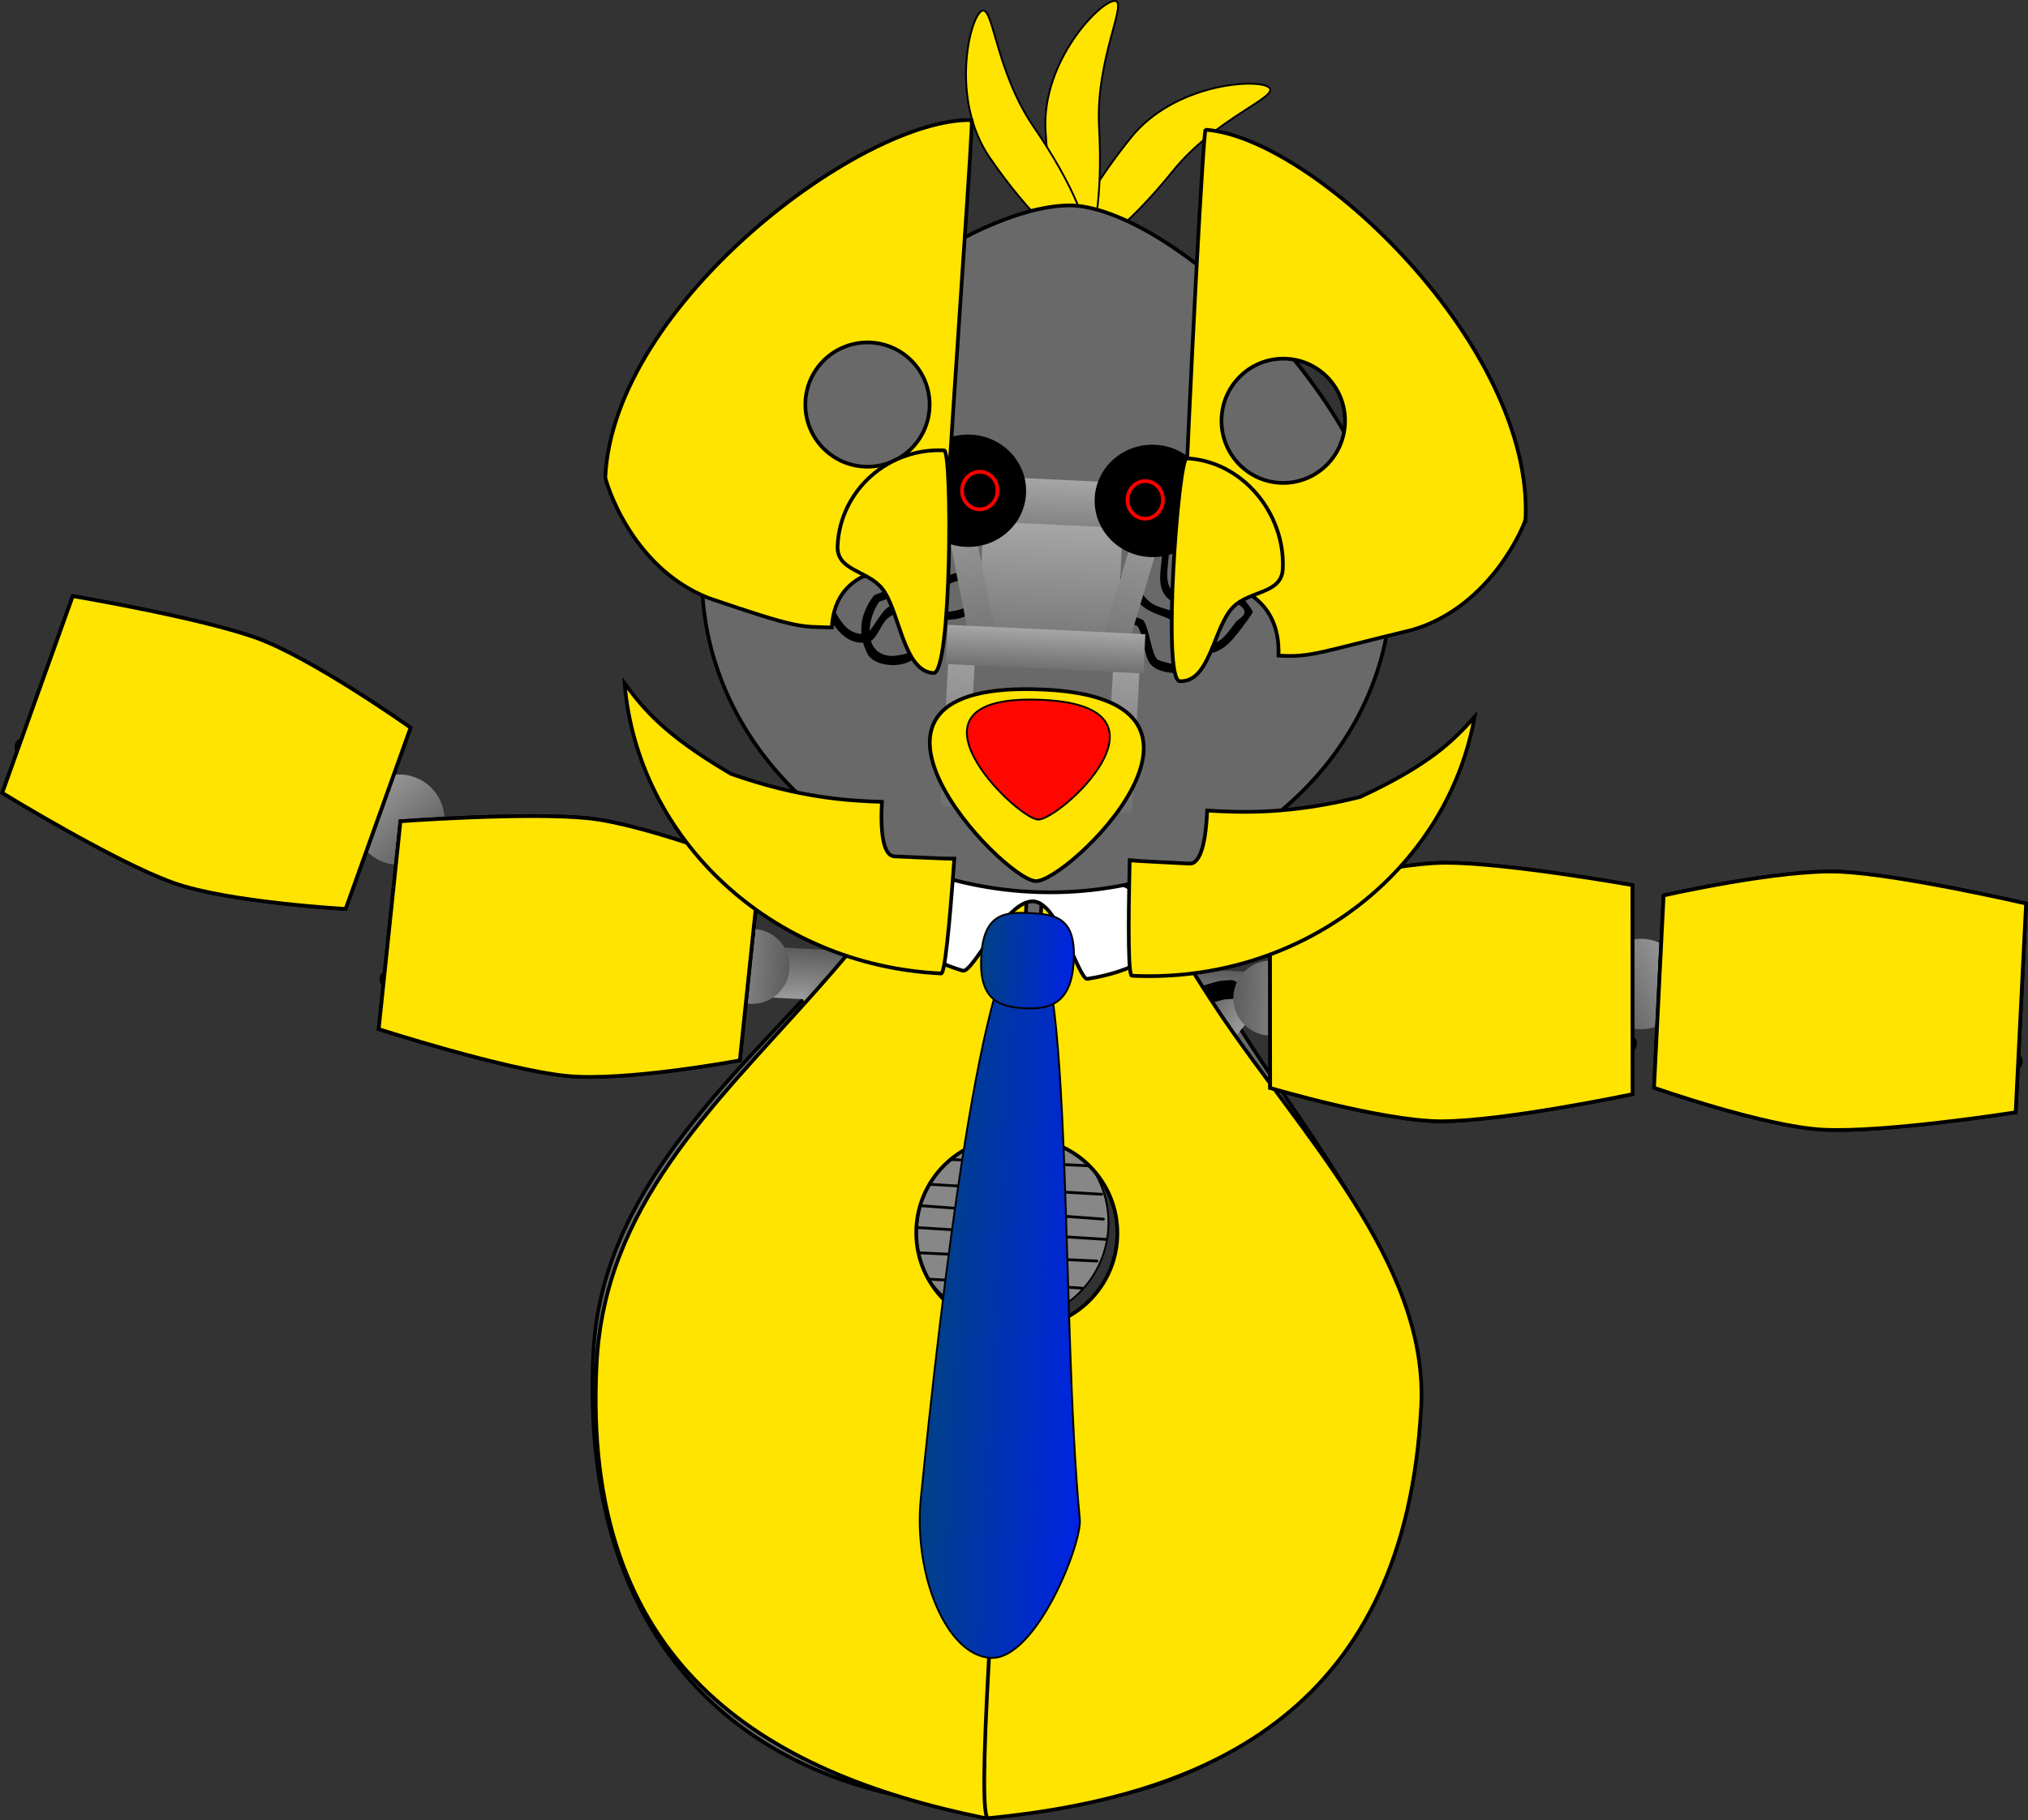 <svg version="1.1" xmlns="http://www.w3.org/2000/svg" xmlns:xlink="http://www.w3.org/1999/xlink" width="1094.454" height="982.398" viewBox="0,0,1094.454,982.398"><rect x="0" y="0" width="1094.454" height="982.398" fill="#333333" stroke="none"/><defs><linearGradient x1="223.441" y1="424.255" x2="222.026" y2="451.477" gradientUnits="userSpaceOnUse" id="color-1"><stop offset="0" stop-color="#5c5c5c"/><stop offset="1" stop-color="#9b9b9b"/></linearGradient><linearGradient x1="262.687" y1="511.826" x2="283.832" y2="529.028" gradientUnits="userSpaceOnUse" id="color-2"><stop offset="0" stop-color="#5c5c5c"/><stop offset="1" stop-color="#9b9b9b"/></linearGradient><linearGradient x1="176.941" y1="509.97" x2="154.127" y2="524.889" gradientUnits="userSpaceOnUse" id="color-3"><stop offset="0" stop-color="#5c5c5c"/><stop offset="1" stop-color="#9b9b9b"/></linearGradient><linearGradient x1="191.652" y1="727.686" x2="224.059" y2="729.369" gradientUnits="userSpaceOnUse" id="color-4"><stop offset="0" stop-color="#5c5c5c"/><stop offset="1" stop-color="#9b9b9b"/></linearGradient><linearGradient x1="234.589" y1="329.688" x2="232.351" y2="372.746" gradientUnits="userSpaceOnUse" id="color-5"><stop offset="0" stop-color="#a6a6a6"/><stop offset="1" stop-color="#707070"/></linearGradient><linearGradient x1="233.908" y1="318.835" x2="232.898" y2="338.268" gradientUnits="userSpaceOnUse" id="color-6"><stop offset="0" stop-color="#a6a6a6"/><stop offset="1" stop-color="#707070"/></linearGradient><linearGradient x1="334.419" y1="443.59" x2="374.824" y2="445.689" gradientUnits="userSpaceOnUse" id="color-7"><stop offset="0" stop-color="#5c5c5c"/><stop offset="1" stop-color="#9b9b9b"/></linearGradient><linearGradient x1="94.928" y1="428.608" x2="54.523" y2="426.508" gradientUnits="userSpaceOnUse" id="color-8"><stop offset="0" stop-color="#5c5c5c"/><stop offset="1" stop-color="#9b9b9b"/></linearGradient><linearGradient x1="169.581" y1="603.326" x2="257.682" y2="607.904" gradientUnits="userSpaceOnUse" id="color-9"><stop offset="0" stop-color="#004184"/><stop offset="1" stop-color="#0023e3"/></linearGradient><linearGradient x1="198.307" y1="423.154" x2="248.209" y2="425.747" gradientUnits="userSpaceOnUse" id="color-10"><stop offset="0" stop-color="#004184"/><stop offset="1" stop-color="#0023e3"/></linearGradient><linearGradient x1="277.456" y1="252.08" x2="272.496" y2="344.726" gradientUnits="userSpaceOnUse" id="color-11"><stop offset="0" stop-color="#a6a6a6"/><stop offset="1" stop-color="#707070"/></linearGradient><linearGradient x1="188.444" y1="248.966" x2="183.483" y2="341.613" gradientUnits="userSpaceOnUse" id="color-12"><stop offset="0" stop-color="#a6a6a6"/><stop offset="1" stop-color="#707070"/></linearGradient><linearGradient x1="230.746" y1="164.438" x2="228.924" y2="202.766" gradientUnits="userSpaceOnUse" id="color-13"><stop offset="0" stop-color="#a6a6a6"/><stop offset="1" stop-color="#707070"/></linearGradient><linearGradient x1="237.121" y1="189.103" x2="233.612" y2="262.899" gradientUnits="userSpaceOnUse" id="color-14"><stop offset="0" stop-color="#a6a6a6"/><stop offset="1" stop-color="#707070"/></linearGradient><linearGradient x1="182.761" y1="167.237" x2="200.747" y2="258.256" gradientUnits="userSpaceOnUse" id="color-15"><stop offset="0" stop-color="#a6a6a6"/><stop offset="1" stop-color="#707070"/></linearGradient><linearGradient x1="293.718" y1="175.38" x2="267.178" y2="264.282" gradientUnits="userSpaceOnUse" id="color-16"><stop offset="0" stop-color="#a6a6a6"/><stop offset="1" stop-color="#707070"/></linearGradient><linearGradient x1="233.597" y1="245.698" x2="232.591" y2="266.864" gradientUnits="userSpaceOnUse" id="color-17"><stop offset="0" stop-color="#a6a6a6"/><stop offset="1" stop-color="#707070"/></linearGradient><linearGradient x1="-99.773" y1="366.828" x2="-131.701" y2="329.872" gradientUnits="userSpaceOnUse" id="color-18"><stop offset="0" stop-color="#5c5c5c"/><stop offset="1" stop-color="#9b9b9b"/></linearGradient><linearGradient x1="-225.681" y1="333.224" x2="-212.332" y2="295.957" gradientUnits="userSpaceOnUse" id="color-19"><stop offset="0" stop-color="#5c5c5c"/><stop offset="1" stop-color="#9b9b9b"/></linearGradient><linearGradient x1="-25.655" y1="436.014" x2="-21.531" y2="396.644" gradientUnits="userSpaceOnUse" id="color-20"><stop offset="0" stop-color="#5c5c5c"/><stop offset="1" stop-color="#9b9b9b"/></linearGradient><linearGradient x1="532.881" y1="448.728" x2="575.763" y2="425.355" gradientUnits="userSpaceOnUse" id="color-21"><stop offset="0" stop-color="#5c5c5c"/><stop offset="1" stop-color="#9b9b9b"/></linearGradient><linearGradient x1="660.546" y1="465.666" x2="662.518" y2="426.13" gradientUnits="userSpaceOnUse" id="color-22"><stop offset="0" stop-color="#5c5c5c"/><stop offset="1" stop-color="#9b9b9b"/></linearGradient><linearGradient x1="451.861" y1="460.796" x2="451.826" y2="421.211" gradientUnits="userSpaceOnUse" id="color-23"><stop offset="0" stop-color="#5c5c5c"/><stop offset="1" stop-color="#9b9b9b"/></linearGradient></defs><g transform="translate(331.189,94.092)"><g data-paper-data="{&quot;isPaintingLayer&quot;:true}" fill-rule="nonzero" stroke-linejoin="miter" stroke-miterlimit="10" stroke-dasharray="" stroke-dashoffset="0" style="mix-blend-mode: normal"><path d="M228.076,308.889c26.013,1.92 57.679,66.549 107.357,147.832c37.91,62.027 100.143,131.895 96.502,201.981c-8.414,161.93 -111.286,228.588 -233.583,222.233c-122.296,-6.355 -217.706,-83.316 -209.292,-245.245c4.483,-86.282 72.273,-144.882 129.349,-207.822c50.041,-55.182 88.873,-120.514 109.667,-118.979z" fill="#696969" stroke="#000000" stroke-width="2" stroke-linecap="butt"/><path d="M84.621,444.337l1.414,-27.222l274.811,14.279l-1.414,27.222z" fill="url(#color-1)" stroke="none" stroke-width="0" stroke-linecap="butt"/><path d="M200.43,588.35l124.514,-153.047l21.145,17.203l-124.514,153.047z" fill="url(#color-2)" stroke="none" stroke-width="0" stroke-linecap="butt"/><path d="M208.118,607.453l-107.981,-165.128l22.814,-14.918l107.981,165.128z" data-paper-data="{&quot;index&quot;:null}" fill="url(#color-3)" stroke="none" stroke-width="0" stroke-linecap="butt"/><path d="M183.852,877.804l15.6,-300.237l32.407,1.684l-15.6,300.237z" fill="url(#color-4)" stroke="none" stroke-width="0" stroke-linecap="butt"/><path d="M196.133,604.311c1.927,4.47 -2.542,6.397 -2.542,6.397l-3.14,1.084c-8.201,7.184 -13.337,17.221 -19.494,26.27c-22.47,32.69 -69.037,26.181 -84.846,-9.847c-8.88,-20.237 2.416,-50.256 14.556,-66.397c18.283,-27.541 21.233,-51.648 14.63,-83.531c-1.68,-8.11 -5.52,-20.652 -12.818,-26.969c1.318,-0.863 1.948,-2.227 1.948,-2.227c0.893,-2 1.989,-3.949 3.317,-5.705c7.13,5.766 11.567,15.046 14.626,24.128c12.102,35.936 6.935,68.629 -13.752,99.922c-10.475,13.903 -18.053,34.965 -15.197,52.932c0.796,5.01 4.618,9.148 7.832,12.648c5.7,6.207 11.616,14.077 20.255,16.447c17.065,4.683 32.203,-3.198 41.401,-16.876c6.693,-9.838 12.247,-20.096 21.067,-28.063l5.76,-2.754c0,0 4.47,-1.927 6.397,2.542z" fill="#000000" stroke="none" stroke-width="0.5" stroke-linecap="butt"/><path d="M224.234,586.411c4.861,0.253 4.608,5.114 4.608,5.114l-0.447,3.684c-4.096,10.312 -5.991,21.715 -11.085,31.632c-2.797,5.447 -10.683,12.682 -10.369,19.682c0.324,7.204 7.175,13.982 11.36,19.138c9.441,11.633 21.138,20.88 30.888,32.344c1.778,5.29 4.526,10.647 3.1,16.513c-5.137,21.139 -37.246,31.607 -54.199,41.128c-4.939,2.774 -11.753,3.176 -15.14,7.716c-1.005,1.347 0.378,3.346 0.728,4.99c1.832,8.607 4.075,15.329 8.619,22.871c4.471,7.422 8.51,12.038 15.472,17.143c0,0 3.92,2.886 1.034,6.806c-2.886,3.92 -6.806,1.034 -6.806,1.034c-7.944,-5.868 -12.94,-11.48 -18.041,-19.963c-4.568,-7.597 -15.238,-28.226 -9.446,-37.734c0.921,-1.512 16.416,-10.006 18.813,-11.352c16.199,-9.097 54.983,-20.763 47.4,-44.346c-13.473,-15.226 -42.681,-33.53 -43.516,-56.183c-0.349,-9.461 7.571,-16.742 11.495,-24.336c4.932,-9.545 6.706,-20.709 10.642,-30.67l-0.224,-0.604c0,0 0.253,-4.861 5.114,-4.608z" fill="#000000" stroke="none" stroke-width="0.5" stroke-linecap="butt"/><path d="M338.034,439.673c0.364,5.12 -4.756,5.484 -4.756,5.484l-3.767,0.198c-13.876,3.341 -24.139,9.556 -35.937,17.625c-0.26,0.178 -11.275,6.692 -10.754,9.883c0.27,1.65 3.164,1.172 4.557,2.098c2.85,1.894 5.42,4.179 8.096,6.311c11.468,9.135 26.964,7.425 41.448,8.889c4.227,0.654 8.967,-0.161 12.68,1.961c2.568,1.468 2.983,5.113 4.315,7.754c2.85,5.656 14.704,25.557 13.183,31.412c-1.137,4.376 -6.712,6.068 -10.228,8.91c-6.896,5.574 -17.867,15.723 -26.079,18.827c-12.501,4.725 -37.707,3.909 -50.471,0.64c-7.559,-1.936 -14.395,-6.064 -21.57,-9.331c-5.783,7.153 -12.674,13.168 -21.232,16.665c-0.624,1.149 -2.598,3.943 -6.439,2.421c-4.772,-1.89 -2.882,-6.662 -2.882,-6.662l3.795,-4.641c6.771,-2.206 12.27,-6.577 16.963,-11.928c-1.143,-0.962 -2.195,-2.614 -1.394,-5.257c1.488,-4.912 6.401,-3.424 6.401,-3.424c0.423,0.129 0.847,0.26 1.271,0.393c3.402,-5.087 6.389,-10.465 9.244,-15.42c-0.936,-9.917 -11.47,-8.721 -19.758,-9.335c-3.514,-0.261 -7.332,-0.302 -11.312,-0.261c6.201,11.88 11.34,23.79 5.04,36.074c-3.173,6.187 -5.068,7.052 -10.112,11.552l-5.214,2.896c0,0 -4.501,2.467 -6.968,-2.033c-2.468,-4.501 2.033,-6.968 2.033,-6.968l4.23,-2.281c13.112,-11.654 7.169,-25.182 -0.013,-39.022c-11.423,0.227 -23.117,0.167 -32.156,-2.98c-13.553,-4.719 -6.049,-19.1 -3.255,-28.448c6.17,-20.649 13.304,-37.288 33.252,-47.441c2.807,-1.408 7.185,-3.324 11.822,-5.67c2.213,-4.252 4.756,-8.35 7.882,-12.232c2.487,-3.088 6.656,-4.787 5.889,-9.553c-2.28,-14.175 -18.869,-26.955 -24.908,-39.875c-8.553,-18.299 3.579,-33.967 -0.574,-52.084c0,0 -1.106,-5.012 3.906,-6.119c1.501,-0.331 2.652,-0.114 3.528,0.353c0.917,-1.216 2.57,-2.429 5.342,-1.653c4.943,1.384 3.559,6.327 3.559,6.327c-4.69,16.706 -9.112,35.364 -3.021,52.505c5.826,16.394 39.734,30.924 26.985,52.471c-2.085,3.523 -5.563,6.047 -8.739,8.629c-2.782,2.262 -6.026,3.889 -9.043,5.827c-0.856,0.55 -1.717,1.093 -2.582,1.628c-3.019,5.964 -5.21,12.239 -7.713,18.522c-5.987,9.859 -12.468,20.367 -10.567,32.544c0.837,5.363 3.022,10.681 5.636,15.983c14.68,0.037 40.406,-1.335 45.794,12.122c1.307,3.266 0.744,6.996 1.116,10.494c-2.823,5.6 -5.886,11.385 -9.383,16.88c19.81,7.258 40.458,16.229 61.993,8.089c8.188,-3.095 16.2,-12.799 23.652,-17.513c2.003,-1.267 5.753,-0.909 6.349,-3.203c0.596,-2.294 -2.854,-3.806 -3.987,-5.888c-5.851,-10.75 -4.609,-22.277 -17.287,-22.445c-10.346,-1.045 -28.047,0.613 -37.386,-3.979c-0.722,-0.355 -16.239,-12.297 -17.438,-13.338c-2.871,-2.494 -7.781,-4.109 -8.248,-7.883c-1.327,-10.722 8.201,-15.875 14.883,-20.614c12.632,-8.959 24.375,-15.563 39.405,-19.185l5.442,-0.457c0,0 5.12,-0.364 5.484,4.756zM224.852,443.407c-17.211,8.514 -22.747,23.509 -28.033,41.235c-1.249,4.187 -4.773,11.064 -4.646,15.49c0.098,3.419 6.831,0.397 10.249,0.539c4.677,0.195 9.35,0.456 14.024,0.714c-2.156,-4.629 -3.893,-9.243 -4.553,-13.786c-2.119,-14.584 4.195,-26.898 11.493,-38.865c0.756,-1.921 1.503,-3.833 2.258,-5.729c-0.264,0.134 -0.528,0.267 -0.792,0.4z" fill="#000000" stroke="none" stroke-width="0.5" stroke-linecap="butt"/><g><path d="M141.712,631.93l6.87,-132.22l137.729,7.156l-6.87,132.22z" fill="#323232" stroke="none" stroke-width="0" stroke-linecap="butt"/><g stroke="#000000"><path d="M216.445,512.601c29.424,1.529 52.038,26.621 50.509,56.045c-1.529,29.424 -26.621,52.038 -56.045,50.509c-29.424,-1.529 -52.038,-26.621 -50.509,-56.045c1.529,-29.424 26.621,-52.038 56.045,-50.509z" fill="#878787" stroke-width="1" stroke-linecap="butt"/><path d="M256.872,535.166l-82.25,-3.717" fill="none" stroke-width="1.5" stroke-linecap="round"/><path d="M263.314,550.541l-96.081,-5.549" fill="none" stroke-width="1.5" stroke-linecap="round"/><path d="M161.628,556.398l102.661,7.562" fill="none" stroke-width="1.5" stroke-linecap="round"/><path d="M265.624,574.892l-104.385,-6.538" fill="none" stroke-width="1.5" stroke-linecap="round"/><path d="M240.968,522.089l-47.831,-3.085" fill="none" stroke-width="1.5" stroke-linecap="round"/><path d="M170.598,596.376l82.192,4.828" data-paper-data="{&quot;index&quot;:null}" fill="none" stroke-width="1.5" stroke-linecap="round"/><path d="M164.654,582.141l96.138,4.438" data-paper-data="{&quot;index&quot;:null}" fill="none" stroke-width="1.5" stroke-linecap="round"/><path d="M187.724,610.673l47.894,1.889" data-paper-data="{&quot;index&quot;:null}" fill="none" stroke-width="1.5" stroke-linecap="round"/></g></g><path d="M229.806,315.146c-4.655,0.162 -8.189,93.597 -11.636,204.9c-0.3,-0.021 -0.601,-0.039 -0.903,-0.055c-28.309,-1.471 -52.451,20.286 -53.922,48.595c-1.471,28.309 20.286,52.451 48.595,53.922c1.052,0.055 2.097,0.077 3.136,0.069c-4.121,136.22 -8.551,265.929 -14.994,264.615c-119.99,-24.479 -217.706,-83.316 -209.292,-245.245c4.4,-84.674 61.828,-137.925 117.745,-200.602c51.019,-57.186 100.034,-127.767 121.271,-126.199z" fill="#ffe400" stroke="#000000" stroke-width="2" stroke-linecap="butt"/><path d="M435.787,665.07c-8.414,161.93 -111.702,210.323 -233.583,222.233c-6.544,0.64 2.493,-128.831 12.512,-264.744c1.033,0.116 2.075,0.202 3.127,0.257c28.309,1.471 52.451,-20.286 53.922,-48.595c1.471,-28.309 -20.286,-52.451 -48.595,-53.922c-0.302,-0.016 -0.603,-0.029 -0.904,-0.039c8.107,-111.061 14.275,-204.359 9.662,-205.003c23.259,0.701 46.413,64.389 94.175,136.035c43.849,65.776 113.711,136.272 109.684,213.778z" data-paper-data="{&quot;index&quot;:null}" fill="#ffe400" stroke="#000000" stroke-width="2" stroke-linecap="butt"/><path d="M207.747,371.467l2.237,-43.057l49.208,2.557l-2.237,43.057z" fill="url(#color-5)" stroke="none" stroke-width="0" stroke-linecap="butt"/><path d="M185.48,335.804l1.01,-19.433l94.835,4.928l-1.01,19.433z" fill="url(#color-6)" stroke="none" stroke-width="0" stroke-linecap="butt"/><path d="M374.824,445.689c-0.58,11.157 -10.095,19.732 -21.252,19.153c-11.157,-0.58 -19.732,-10.095 -19.153,-21.252c0.58,-11.157 10.095,-19.732 21.252,-19.153c11.157,0.58 19.732,10.095 19.153,21.252z" fill="url(#color-7)" stroke="none" stroke-width="0" stroke-linecap="butt"/><path d="M75.775,407.356c11.157,0.58 19.732,10.095 19.153,21.252c-0.58,11.157 -10.095,19.732 -21.252,19.153c-11.157,-0.58 -19.732,-10.095 -19.153,-21.252c0.58,-11.157 10.095,-19.732 21.252,-19.153z" data-paper-data="{&quot;index&quot;:null}" fill="url(#color-8)" stroke="none" stroke-width="0" stroke-linecap="butt"/><path d="M223.772,410.455c24.328,1.264 17.469,208.085 27.775,315.522c1.269,13.233 -23.728,76.064 -48.056,74.8c-24.328,-1.264 -41.792,-45.754 -37.738,-86.107c10.788,-107.389 33.691,-305.479 58.02,-304.215z" fill="url(#color-9)" stroke="#000000" stroke-width="1" stroke-linecap="butt"/><path d="M153.067,400.632c0.901,-17.334 34.041,-29.702 74.021,-27.625c39.98,2.077 71.66,17.813 70.76,35.148c-0.645,12.413 -17.822,22.279 -42.203,26.118c-4.591,0.723 -15.499,-41.04 -29.066,-41.841c-14.998,-0.885 -32.768,39.07 -38.227,37.421c-21.637,-6.534 -35.892,-17.513 -35.284,-29.22z" fill="#ffffff" stroke="#000000" stroke-width="2" stroke-linecap="butt"/><path d="M224.593,398.765c13.78,0.716 25.329,2.181 23.616,26.981c-1.485,21.505 -12.506,25.104 -26.286,24.389c-13.78,-0.716 -24.576,-4.347 -23.616,-26.981c1.022,-24.106 12.506,-25.104 26.286,-24.389z" fill="url(#color-10)" stroke="#000000" stroke-width="1" stroke-linecap="butt"/><path d="M301.739,-1.73c-23.492,29.126 -47.58,48.668 -53.802,43.65c-6.222,-5.019 7.777,-32.698 31.269,-61.824c23.492,-29.126 68.195,-32.041 74.417,-27.022c6.222,5.019 -28.393,16.071 -51.884,45.196z" fill="#ffe400" stroke="#000000" stroke-width="1" stroke-linecap="butt"/><path d="M261.959,-25.277c2.078,37.361 -2.707,68.008 -10.689,68.452c-7.982,0.444 -16.137,-29.483 -18.215,-66.844c-2.078,-37.361 29.152,-69.479 37.133,-69.923c7.982,-0.444 -10.307,30.954 -8.229,68.315z" fill="#ffe400" stroke="#000000" stroke-width="1" stroke-linecap="butt"/><path d="M226.81,-25.391c21.196,30.837 33.038,59.506 26.45,64.034c-6.588,4.528 -29.111,-16.799 -50.307,-47.636c-21.196,-30.837 -11.211,-74.508 -4.624,-79.036c6.588,-4.528 7.285,31.802 28.48,62.638z" fill="#ffe400" stroke="#000000" stroke-width="1" stroke-linecap="butt"/><path d="M47.778,209.415c4.44,-93.373 138.627,-194.136 199.767,-192.615c57.546,2.759 176.577,116.927 172.137,210.3c-4.44,93.373 -91.293,165.108 -193.991,160.225c-102.698,-4.883 -182.353,-84.536 -177.913,-177.909z" data-paper-data="{&quot;index&quot;:null}" fill="#696969" stroke="#000000" stroke-width="2" stroke-linecap="butt"/><path d="M265.347,344.344l4.961,-92.647l14.297,0.766l-4.961,92.647z" fill="url(#color-11)" stroke="none" stroke-width="0" stroke-linecap="butt"/><path d="M176.335,341.23l4.961,-92.647l14.297,0.766l-4.961,92.647z" fill="url(#color-12)" stroke="none" stroke-width="0" stroke-linecap="butt"/><path d="M207.841,215.672c-0.029,2.236 -2.264,2.207 -2.264,2.207l-1.547,-0.02c-10.953,-0.046 -23.009,0.094 -30.691,9.08c-7.934,9.06 -17.485,6.096 -25.653,12.885c-3.091,2.569 -5.175,9.721 -8.844,12.017c1.486,4.966 5.44,8.475 12.81,8.071c0.269,-0.015 6.203,-0.925 6.904,-1.452c3.512,-2.64 5.729,-15.763 9.575,-20.387c5.508,-2.449 10.356,-1.368 16.059,-2.489c8.049,-1.582 13.937,-7.115 20.168,-11.96l1.632,-1.308c0,0 1.745,-1.398 3.143,0.347c1.398,1.745 -0.347,3.143 -0.347,3.143l-1.684,1.349c-6.876,5.346 -13.291,11.067 -22.147,12.835c-4.749,0.948 -9.558,-0.288 -14.103,1.631c-3.894,5.185 -4.865,16.379 -9.205,20.069c-5.937,5.047 -21.097,4.186 -24.688,-2.898c-1.017,-2.007 -1.794,-4.003 -2.34,-5.984c-9.791,0.417 -15.35,-8.457 -19.857,-15.804c-0.731,-1.191 -5.088,-8.072 -4.996,-9.011c0.092,-0.938 5.705,-6.841 6.653,-7.867c0.651,-0.704 6.256,-6.838 6.764,-7.075c5.051,-2.365 12.86,1.329 17.748,-0.854c5.47,-2.442 10.277,-16.055 14.389,-20.631c6.077,-6.763 15.784,-7.894 23.894,-11.007c0,0 2.087,-0.801 2.888,1.286c0.052,0.135 0.092,0.265 0.121,0.39c0.288,-0.032 0.573,-0.066 0.854,-0.103c0,0 2.217,-0.291 2.507,1.926c0.29,2.217 -1.926,2.507 -1.926,2.507c-5.283,0.692 -14.343,-0.114 -18.294,4.277c-8.394,9.328 0.535,24.728 -8.142,33.268c-3.5,3.445 -9.441,4.795 -13.919,6.613c-3.118,4.422 -5.11,10.375 -5.163,15.753c2.812,-3.534 7.265,-11.591 10.308,-12.997c9.037,-4.175 14.476,-1.423 21.522,-9.482c8.868,-9.944 21.563,-10.66 34.075,-10.607l1.585,0.02c0,0 2.236,0.029 2.207,2.264zM143.06,216.128c-9.846,4.776 -15.023,-1.984 -23.354,7.031c-1.721,1.862 -5.239,2.746 -5.487,5.269c-0.248,2.523 3.031,4.074 4.357,6.236c4.073,6.639 7.098,12.804 15.175,13.444c-0.695,-7.324 1.74,-14.377 6.776,-20.89c4.102,-1.88 10.224,-3.177 13.54,-6.276c6.144,-5.743 2.32,-17.186 4.465,-26.257c-4.71,5.445 -8.987,18.298 -15.472,21.444z" fill="#000000" stroke="none" stroke-width="0.5" stroke-linecap="butt"/><path d="M250.845,212.573l1.58,0.13c12.461,1.135 25.031,3.051 32.915,13.792c6.249,8.692 11.925,6.468 20.525,11.482c2.896,1.688 6.565,10.131 9.029,13.917c0.458,-5.359 -0.96,-11.474 -3.645,-16.172c-4.284,-2.234 -10.07,-4.142 -13.228,-7.904c-7.828,-9.324 2.522,-23.808 -4.949,-33.89c-3.517,-4.746 -12.612,-4.803 -17.805,-5.993c0,0 -2.179,-0.5 -1.68,-2.679c0.5,-2.179 2.679,-1.68 2.679,-1.68c0.276,0.063 0.557,0.124 0.841,0.184c0.041,-0.121 0.093,-0.247 0.157,-0.376c0.996,-2.002 2.997,-1.006 2.997,-1.006c7.778,3.868 17.334,5.915 22.742,13.224c3.659,4.946 7.153,18.953 12.366,21.904c4.659,2.637 12.783,-0.299 17.587,2.534c0.483,0.285 5.481,6.923 6.062,7.685c0.847,1.112 5.874,7.52 5.876,8.463c0.003,0.943 -4.988,7.38 -5.828,8.496c-5.184,6.886 -11.56,15.193 -21.268,13.849c-0.732,1.92 -1.694,3.834 -2.897,5.735c-4.247,6.711 -19.42,6.13 -24.852,0.542c-3.97,-4.084 -3.874,-15.32 -7.259,-20.851c-4.343,-2.342 -9.248,-1.567 -13.885,-2.962c-8.648,-2.6 -14.491,-8.905 -20.829,-14.879l-1.548,-1.503c0,0 -1.604,-1.557 -0.047,-3.162c1.557,-1.604 3.162,-0.047 3.162,-0.047l1.501,1.457c5.744,5.415 11.08,11.482 18.943,13.82c5.572,1.657 10.5,1.041 15.751,4.002c3.39,4.968 4.352,18.242 7.598,21.203c0.648,0.591 6.469,2.061 6.735,2.101c7.299,1.102 11.568,-2.016 13.518,-6.819c-3.435,-2.634 -4.83,-9.951 -7.664,-12.802c-7.487,-7.533 -17.276,-5.489 -24.315,-15.261c-6.794,-9.674 -18.783,-10.958 -29.691,-11.951l-1.542,-0.127c0,0 -2.228,-0.184 -2.045,-2.412c0.184,-2.228 2.412,-2.045 2.412,-2.045zM299.512,198.404c1.275,9.234 -3.618,20.263 1.954,26.562c3.007,3.4 8.978,5.271 12.883,7.532c4.395,6.961 6.149,14.213 4.763,21.438c8.102,0.13 11.698,-5.721 16.383,-11.943c1.525,-2.026 4.936,-3.258 4.929,-5.794c-0.007,-2.536 -3.425,-3.749 -4.962,-5.766c-7.438,-9.765 -13.233,-3.526 -22.582,-9.215c-6.157,-3.747 -9.196,-16.947 -13.368,-22.815z" data-paper-data="{&quot;index&quot;:null}" fill="#000000" stroke="none" stroke-width="0.5" stroke-linecap="butt"/><path d="M188.021,200.821l1.823,-38.328l81.805,3.89l-1.823,38.328z" fill="url(#color-13)" stroke="#000000" stroke-width="0" stroke-linecap="butt"/><path d="M196.048,261.113l3.509,-73.796l75.128,3.572l-3.509,73.796z" fill="url(#color-14)" stroke="none" stroke-width="0" stroke-linecap="butt"/><path d="M193.724,259.644l-17.985,-91.019l14.046,-2.776l17.985,91.019z" fill="url(#color-15)" stroke="none" stroke-width="0" stroke-linecap="butt"/><path d="M260.318,262.234l26.541,-88.902l13.719,4.096l-26.541,88.902z" data-paper-data="{&quot;index&quot;:null}" fill="url(#color-16)" stroke="none" stroke-width="0" stroke-linecap="butt"/><path d="M321,177.723c-0.769,16.176 -14.916,28.647 -31.598,27.853c-16.682,-0.793 -29.581,-14.55 -28.812,-30.726c0.769,-16.176 14.916,-28.647 31.598,-27.854c16.682,0.793 29.582,14.55 28.812,30.726z" data-paper-data="{&quot;index&quot;:null}" fill="#000000" stroke="#000000" stroke-width="2" stroke-linecap="butt"/><path d="M179.267,264.329l1.007,-21.166l106.646,5.071l-1.007,21.166z" fill="url(#color-17)" stroke="none" stroke-width="0" stroke-linecap="butt"/><path d="M192.733,141.503c16.682,0.793 29.582,14.55 28.812,30.726c-0.769,16.176 -14.916,28.647 -31.598,27.853c-16.682,-0.793 -29.582,-14.55 -28.812,-30.726c0.769,-16.176 14.916,-28.647 31.598,-27.853z" fill="#000000" stroke="#000000" stroke-width="2" stroke-linecap="butt"/><g stroke="#000000" stroke-linecap="butt"><path d="M233.019,278.16c113.822,5.815 11.554,104.153 -5.291,103.352c-17.704,-0.842 -122.31,-109.871 5.291,-103.352z" fill="#ffe400" stroke-width="2"/><path d="M232.233,283.718c76.052,3.885 8.029,65.084 -3.226,64.549c-11.829,-0.562 -82.033,-68.904 3.226,-64.549z" fill="#ff0700" stroke-width="1"/></g><path d="M207.137,171.133c-0.266,5.597 -4.767,9.93 -10.052,9.678c-5.286,-0.251 -9.355,-4.992 -9.089,-10.588c0.266,-5.597 4.767,-9.93 10.052,-9.678c5.286,0.251 9.355,4.992 9.089,10.588z" fill="#000000" stroke="#ff0000" stroke-width="2" stroke-linecap="butt"/><path d="M296.423,176.178c-0.266,5.597 -4.767,9.93 -10.052,9.678c-5.286,-0.251 -9.355,-4.992 -9.089,-10.588c0.266,-5.597 4.767,-9.93 10.052,-9.678c5.286,0.251 9.355,4.992 9.089,10.588z" fill="#000000" stroke="#ff0000" stroke-width="2" stroke-linecap="butt"/><path d="M-131.701,329.872c10.205,-8.817 25.626,-7.691 34.442,2.515c8.817,10.205 7.691,25.626 -2.515,34.442c-10.205,8.817 -25.626,7.691 -34.442,-2.515c-8.816,-10.205 -7.691,-25.626 2.515,-34.442z" data-paper-data="{&quot;index&quot;:null}" fill="url(#color-18)" stroke="none" stroke-width="0" stroke-linecap="butt"/><g data-paper-data="{&quot;index&quot;:null}" stroke-linecap="butt"><path d="M-291.928,227.669c0,0 67.544,11.376 98.669,22.425c30.289,10.752 83.639,48.594 83.639,48.594l-35.042,97.824c0,0 -63.059,-3.483 -92.839,-14.055c-31.554,-11.201 -92.473,-48.579 -92.473,-48.579z" fill="#696969" stroke="#000000" stroke-width="2"/><path d="M-303.795,263.488l182.927,64.938l-13.349,37.266l-182.927,-64.938z" fill="url(#color-19)" stroke="none" stroke-width="0"/><path d="M-323.281,309.281c-0.122,-4.93 4.747,-5.123 4.747,-5.123l6.912,-0.194c8.861,-3.983 15.663,-10.54 23.983,-15.489c5.528,-3.289 11.75,-4.679 17.376,-7.614c6.154,-3.21 11.127,-8.257 18.403,-9.095c18.328,-2.111 37.659,11.747 41.822,28.849c2.771,9.415 7.272,18.169 9.732,27.62c0.414,1.592 1.575,8.91 3.638,10.859c3.31,3.127 14.083,2.468 17.375,2.262c18.475,-1.155 34.982,-13.252 53.559,-15.211c0,0 4.855,-0.47 5.25,4.441c0.396,4.911 -4.459,5.381 -4.459,5.381c-18.7,1.6 -35.009,14.124 -53.763,15.229c-6.879,0.405 -18.81,0.617 -24.502,-4.696c-5.756,-5.372 -5.353,-13.676 -7.87,-20.525c-2.807,-7.639 -6.061,-14.815 -8.373,-22.683c-2.827,-12.551 -17.804,-23.41 -31.358,-21.733c-5.8,0.718 -10.107,5.468 -15.036,8.031c-5.502,2.861 -11.638,4.203 -17.019,7.415c-9.316,5.562 -16.651,12.378 -26.756,16.585l-8.669,0.426c0,0 -4.869,0.194 -4.992,-4.736z" fill="#000000" stroke="none" stroke-width="0.5"/><path d="M-291.928,227.669c0,0 67.544,11.376 98.669,22.425c30.289,10.752 83.639,48.594 83.639,48.594l-35.042,97.824c0,0 -63.059,-3.483 -92.839,-14.055c-31.554,-11.201 -92.473,-48.579 -92.473,-48.579z" fill="#ffe400" stroke="#000000" stroke-width="2"/></g><g data-paper-data="{&quot;index&quot;:null}" stroke-linecap="butt"><path d="M-115.06,349.196c0,0 68.314,-4.978 101.172,-1.63c31.975,3.257 92.782,27.357 92.782,27.357l-10.826,103.345c0,0 -62.084,11.581 -93.523,8.378c-33.31,-3.393 -101.359,-25.247 -101.359,-25.247z" fill="#696969" stroke="#000000" stroke-width="2"/><path d="M-118.087,386.808l193.112,19.672l-4.124,39.369l-193.112,-19.672z" fill="url(#color-20)" stroke="none" stroke-width="0"/><path d="M-126.149,435.917c-1.289,-4.76 3.395,-6.103 3.395,-6.103l6.668,-1.828c7.663,-5.972 12.714,-13.956 19.622,-20.738c4.59,-4.507 10.304,-7.334 15.073,-11.52c5.216,-4.579 8.849,-10.661 15.719,-13.202c17.303,-6.4 39.371,2.475 47.474,18.1c4.926,8.488 11.376,15.924 16.008,24.521c0.78,1.448 3.645,8.282 6.111,9.686c3.957,2.252 14.266,-0.944 17.416,-1.926c17.673,-5.506 30.838,-21.175 48.42,-27.487c0,0 4.604,-1.609 6.154,3.068c1.55,4.677 -3.054,6.286 -3.054,6.286c-17.786,5.992 -30.657,22.029 -48.614,27.552c-6.586,2.026 -18.126,5.063 -24.916,1.253c-6.867,-3.853 -8.446,-12.015 -12.516,-18.071c-4.54,-6.755 -9.404,-12.954 -13.517,-20.048c-5.725,-11.522 -22.851,-18.516 -35.62,-13.671c-5.464,2.073 -8.521,7.71 -12.701,11.37c-4.666,4.085 -10.308,6.844 -14.773,11.242c-7.73,7.614 -13.238,15.976 -22.056,22.461l-8.32,2.471c0,0 -4.684,1.344 -5.973,-3.416z" fill="#000000" stroke="none" stroke-width="0.5"/><path d="M-115.06,349.196c0,0 68.314,-4.978 101.172,-1.63c31.975,3.257 92.782,27.357 92.782,27.357l-10.826,103.345c0,0 -62.084,11.581 -93.523,8.378c-33.31,-3.393 -101.359,-25.247 -101.359,-25.247z" fill="#ffe400" stroke="#000000" stroke-width="2"/></g><path d="M575.763,425.355c6.454,11.842 2.087,26.673 -9.755,33.127c-11.842,6.454 -26.673,2.087 -33.128,-9.755c-6.454,-11.842 -2.087,-26.673 9.755,-33.127c11.842,-6.454 26.673,-2.087 33.127,9.755z" fill="url(#color-21)" stroke="none" stroke-width="0" stroke-linecap="butt"/><g stroke-linecap="butt"><path d="M756.604,506.289c0,0 -70.598,11.141 -104.035,9.377c-31.558,-1.665 -91.126,-22.645 -91.126,-22.645l5.177,-103.781c0,0 63.787,-14.473 95.883,-12.78c32.982,1.74 99.721,17.152 99.721,17.152z" fill="#696969" stroke="#000000" stroke-width="2"/><path d="M757.466,470.778l-193.842,-10.225l1.972,-39.536l193.842,10.225z" fill="url(#color-22)" stroke="none" stroke-width="0"/><path d="M759.862,481.007c-2.005,4.505 -6.427,2.458 -6.427,2.458l-7.842,-3.72c-7.717,-7.763 -11.875,-16.871 -18.344,-25.582c-3.736,-5.031 -8.888,-8.625 -12.87,-13.378c-3.568,-4.258 -5.723,-10.298 -10.804,-13.186c-11.873,-6.749 -29.87,-2.469 -37.297,8.037c-5.154,6.378 -10.913,11.756 -16.436,17.734c-4.952,5.359 -7.766,13.182 -15.144,15.934c-7.295,2.722 -18.231,-2.052 -24.428,-5.066c-16.895,-8.216 -27.15,-26.04 -43.804,-34.693c0,0 -4.302,-2.297 -2.053,-6.68c2.25,-4.383 6.552,-2.086 6.552,-2.086c16.403,8.937 27.005,26.443 43.623,34.598c2.962,1.453 12.657,6.195 16.913,4.578c2.653,-1.008 6.533,-7.321 7.527,-8.632c5.898,-7.784 13.414,-14.141 19.585,-21.771c10.407,-14.195 33.576,-19.575 49.691,-10.593c6.398,3.566 9.053,10.134 13.504,15.46c4.069,4.869 9.281,8.54 13.124,13.699c5.784,7.763 9.549,16.428 16.204,23.506l6.308,2.831c0,0 4.422,2.047 2.417,6.552z" fill="#000000" stroke="none" stroke-width="0.5"/><path d="M756.604,506.289c0,0 -70.598,11.141 -104.035,9.377c-31.558,-1.665 -91.126,-22.645 -91.126,-22.645l5.177,-103.781c0,0 63.787,-14.473 95.883,-12.78c32.982,1.74 99.721,17.152 99.721,17.152z" fill="#ffe400" stroke="#000000" stroke-width="2"/></g><g stroke-linecap="butt"><path d="M549.855,496.496c0,0 -69.943,14.706 -103.425,14.64c-31.601,-0.063 -92.157,-17.996 -92.157,-17.996l-0.091,-103.91c0,0 62.971,-17.689 95.112,-17.625c33.028,0.065 100.462,12.074 100.462,12.074z" fill="#696969" stroke="#000000" stroke-width="2"/><path d="M548.916,460.988l-194.111,-0.384l-0.035,-39.585l194.111,0.384z" fill="url(#color-23)" stroke="none" stroke-width="0"/><path d="M551.827,471.082c-1.774,4.601 -6.294,2.781 -6.294,2.781l-8.02,-3.318c-8.101,-7.361 -12.715,-16.247 -19.618,-24.619c-3.987,-4.836 -9.314,-8.163 -13.532,-12.708c-3.78,-4.072 -6.238,-9.995 -11.458,-12.621c-12.2,-6.139 -29.957,-0.951 -36.841,9.917c-4.824,6.632 -10.303,12.294 -15.516,18.544c-4.674,5.603 -7.088,13.558 -14.316,16.681c-7.147,3.088 -18.312,-1.125 -24.654,-3.821c-17.289,-7.349 -28.436,-24.63 -45.507,-32.427c0,0 -4.413,-2.076 -2.389,-6.568c2.025,-4.491 6.438,-2.416 6.438,-2.416c16.835,8.094 28.311,25.04 45.321,32.342c3.032,1.301 12.955,5.546 17.124,3.715c2.599,-1.141 6.154,-7.643 7.079,-9.002c5.496,-8.073 12.68,-14.802 18.456,-22.736c9.674,-14.704 32.54,-21.252 49.09,-13.098c6.57,3.237 9.555,9.662 14.271,14.756c4.311,4.656 9.702,8.059 13.802,13.016c6.17,7.46 10.37,15.922 17.375,22.654l6.444,2.507c0,0 4.52,1.82 2.747,6.421z" fill="#000000" stroke="none" stroke-width="0.5"/><path d="M549.855,496.496c0,0 -69.943,14.706 -103.425,14.64c-31.601,-0.063 -92.157,-17.996 -92.157,-17.996l-0.091,-103.91c0,0 62.971,-17.689 95.112,-17.625c33.028,0.065 100.462,12.074 100.462,12.074z" fill="#ffe400" stroke="#000000" stroke-width="2"/></g><g data-paper-data="{&quot;index&quot;:null}" fill="#ffe400" stroke="#000000" stroke-width="2" stroke-linecap="butt"><path d="M492.086,186.253c-0.069,1.459 -17.752,47.03 -61.242,59.682c-49.92,11.979 -54.523,14.964 -72.064,13.817c1.3,-34.659 -29.079,-40.923 -46.974,-41.774c-1.688,-0.08 -3.352,-0.033 -4.984,0.134c4.077,-107.406 11.506,-242.898 12.602,-242.183c58.464,4.167 177.103,116.952 172.663,210.325zM394.66,134.622c0.88,-18.501 -13.317,-34.208 -31.71,-35.083c-18.393,-0.875 -34.016,13.415 -34.896,31.916c-0.88,18.501 13.317,34.208 31.71,35.083c18.393,0.875 34.016,-13.415 34.896,-31.916z" data-paper-data="{&quot;index&quot;:null}"/><path d="M361.098,212.995c-0.648,13.638 -18.019,11.571 -26.893,20.68c-10.548,10.827 -12.317,40.7 -28.699,39.921c-9.738,-0.463 -0.72,-120.491 3.69,-120.282c30.164,1.434 53.322,29.832 51.903,59.681z"/></g><g fill="#ffe400" stroke="#000000" stroke-width="2" stroke-linecap="butt"><path d="M-4.531,163.434c4.44,-93.373 138.76,-194.13 197.7,-192.714c1.165,-0.608 -9.075,134.751 -15.214,242.059c-1.618,-0.321 -3.28,-0.527 -4.978,-0.608c-18.001,-0.856 -53.271,-2.19 -55.268,32.436c-17.674,-0.528 -17.745,0.742 -66.593,-15.934c-42.345,-16.733 -55.716,-63.781 -55.646,-65.24zM135.378,157.784c18.501,0.88 34.212,-13.405 35.092,-31.906c0.88,-18.501 -13.405,-34.212 -31.906,-35.092c-18.501,-0.88 -34.212,13.405 -35.092,31.906c-0.88,18.501 13.405,34.212 31.906,35.092z" data-paper-data="{&quot;index&quot;:null}"/><path d="M178.341,149.008c4.436,0.211 4.081,120.651 -5.715,120.185c-16.479,-0.784 -18.265,-33.871 -27.797,-45.653c-8.019,-9.912 -24.645,-9.462 -23.997,-23.1c1.419,-29.848 27.167,-52.876 57.509,-51.433z"/></g><path d="M320.286,343.411c18.041,1.133 44.735,2.156 82.536,-7.326c37.871,-17.625 50.172,-30.323 61.553,-42.935c0.076,-0.084 0.152,-0.168 0.227,-0.253c-14.895,82.984 -93.449,144.041 -184.938,139.69c-1.929,-0.092 -2.067,-25.191 -1.182,-62.292c1.294,0.215 30.902,1.702 32.244,1.766c6.309,0.3 8.936,-12.983 9.56,-28.651z" data-paper-data="{&quot;index&quot;:null}" fill="#ffe400" stroke="#000000" stroke-width="2" stroke-linecap="butt"/><path d="M151.555,368.158c1.342,0.064 30.958,1.393 32.266,1.301c-2.639,37.018 -5.158,61.99 -7.087,61.899c-91.489,-4.35 -163.895,-72.586 -170.849,-156.609c0.067,0.091 0.135,0.182 0.202,0.273c10.133,13.635 21.174,27.443 57.201,48.582c36.73,13.026 63.401,14.54 81.468,15.124c-0.866,15.657 0.489,29.129 6.798,29.429z" data-paper-data="{&quot;index&quot;:null}" fill="#ffe400" stroke="#000000" stroke-width="2" stroke-linecap="butt"/></g></g></svg>